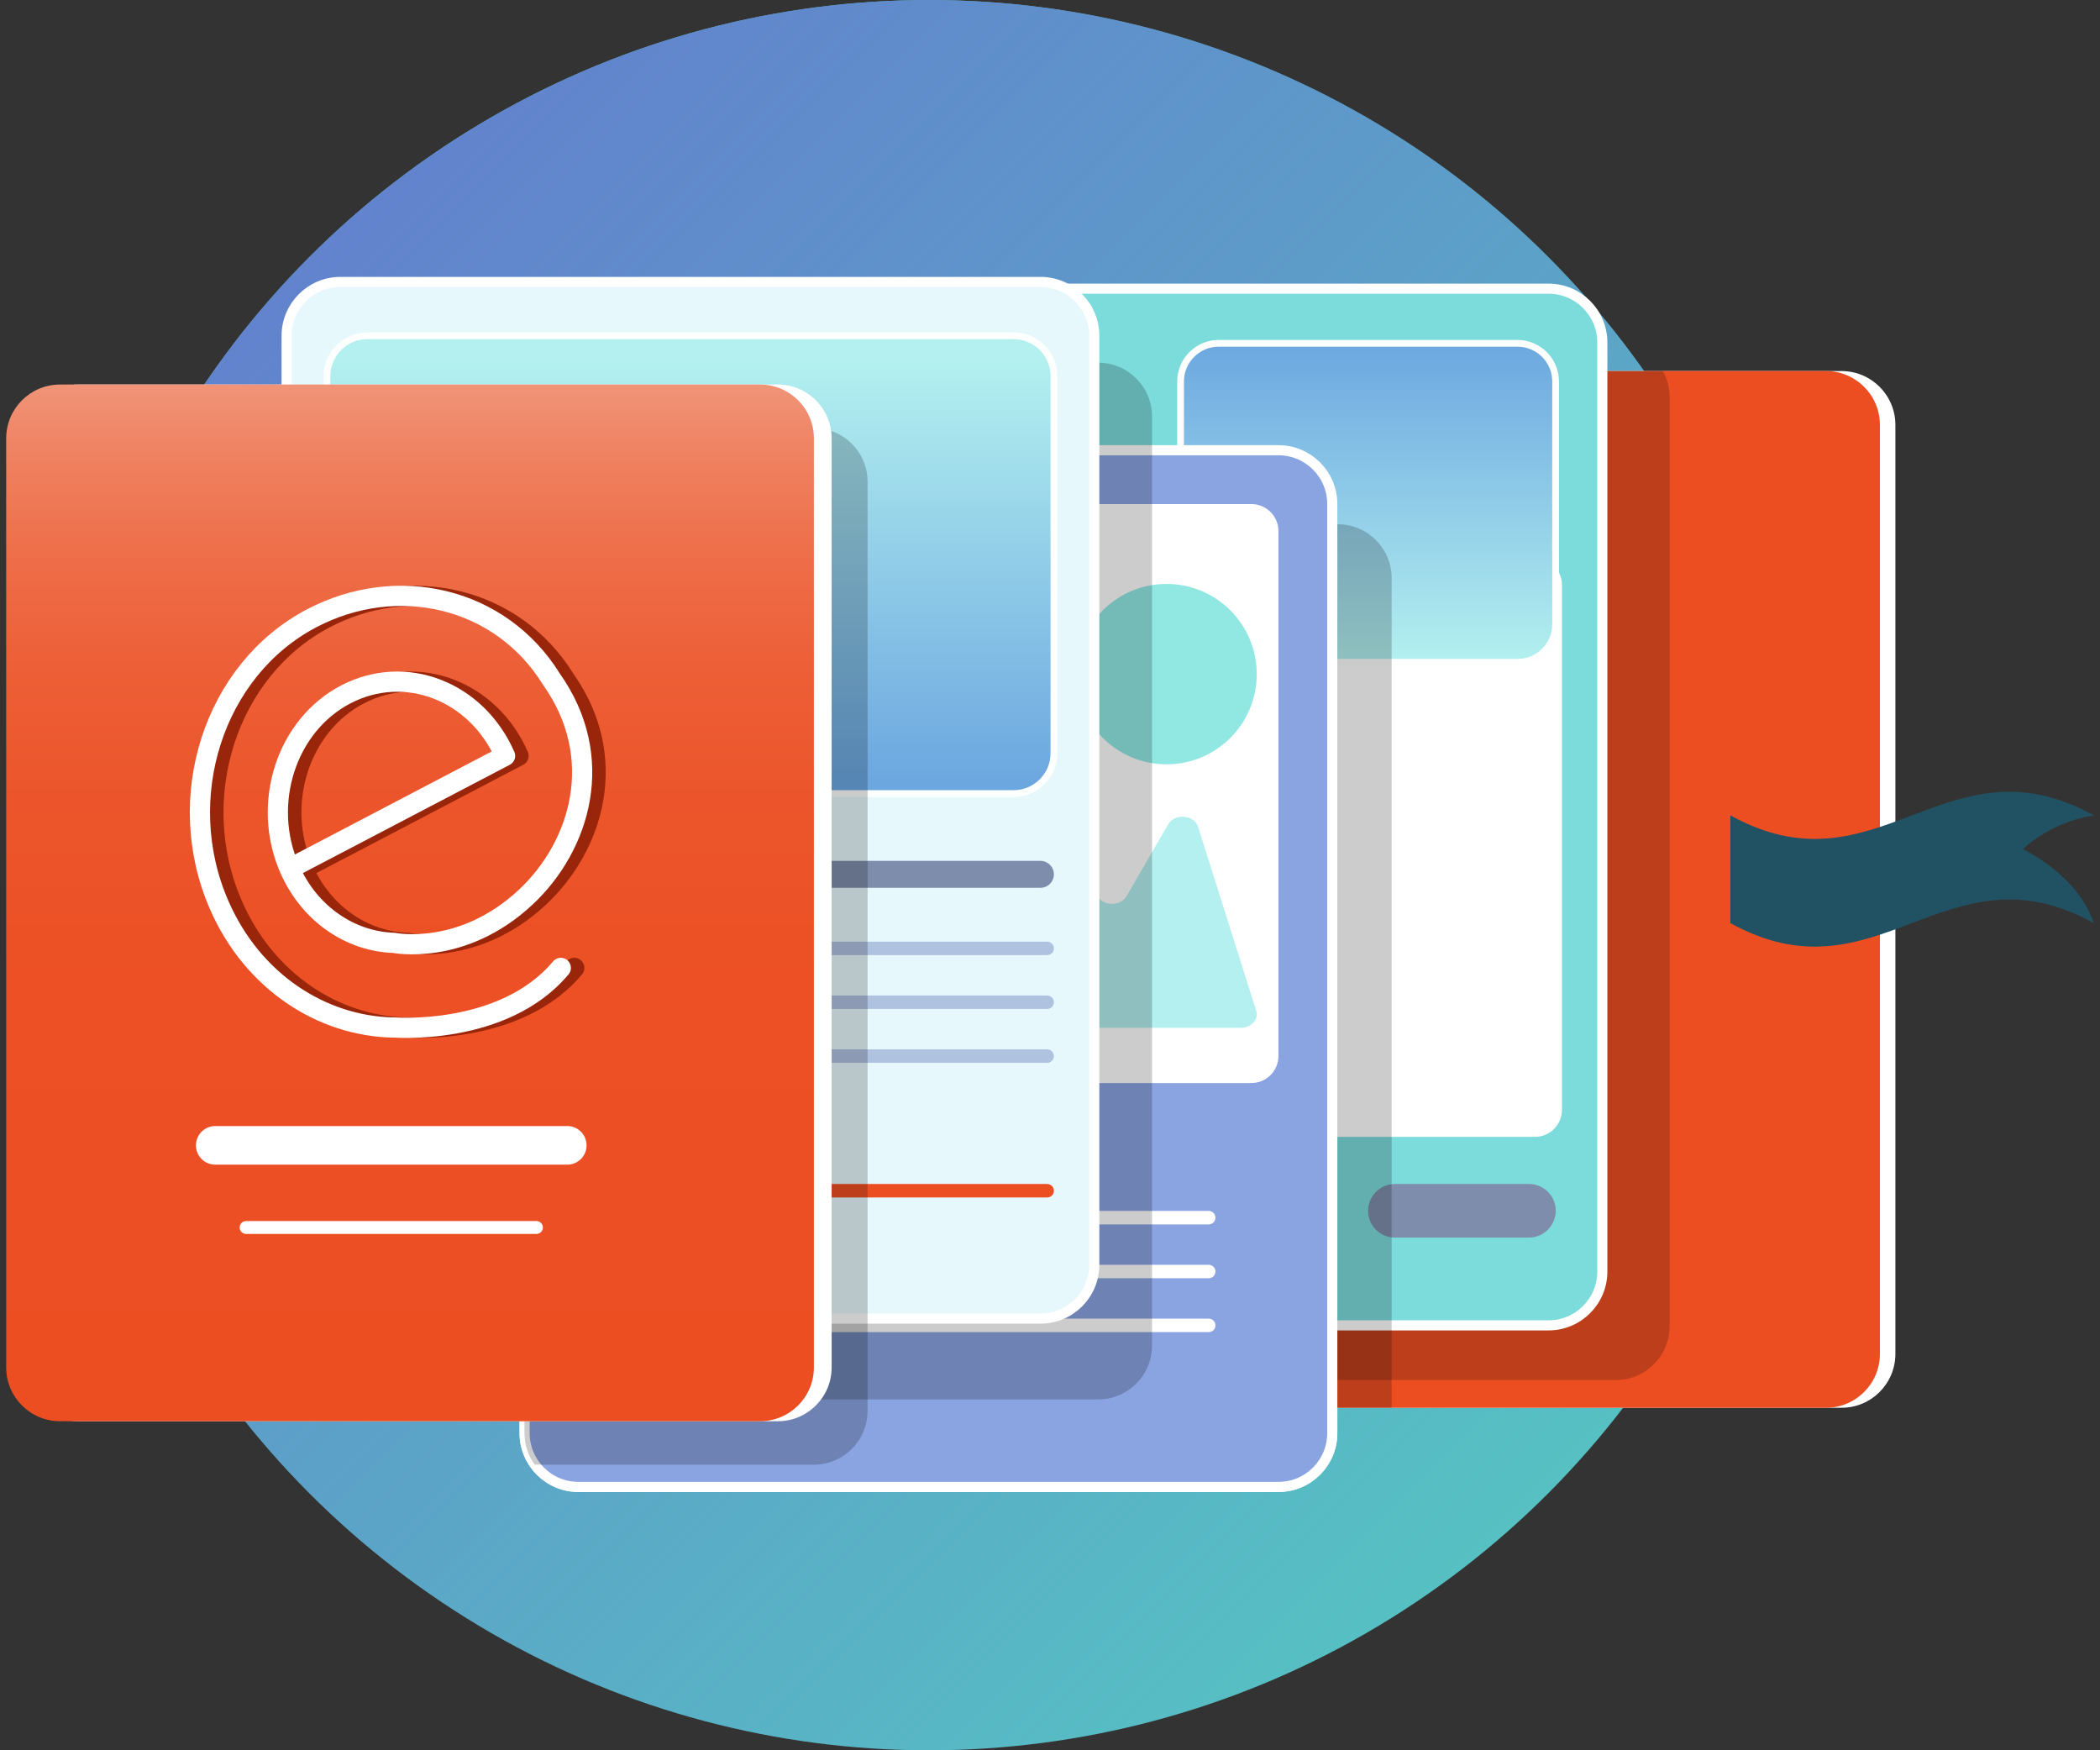 <svg xmlns="http://www.w3.org/2000/svg" width="156" height="130" viewBox="0 0 156 130">
    <rect x="0" y="0" width="156" height="130" fill="#333333" stroke="none"/>
    <defs>
        <linearGradient id="ek3sliwsna" x1="14.645%" x2="85.355%" y1="14.645%" y2="85.355%">
            <stop offset="0%" stop-color="#6282CD"/>
            <stop offset="100%" stop-color="#6282CD" stop-opacity="0"/>
        </linearGradient>
        <linearGradient id="dt2zb9vgcb" x1="50.013%" x2="50.013%" y1="99.983%" y2="-.013%">
            <stop offset="0%" stop-color="#B3F0EF"/>
            <stop offset="100%" stop-color="#6CA7E0"/>
        </linearGradient>
        <linearGradient id="b7nz3vsl3c" x1="50.001%" x2="50.001%" y1="5.579%" y2="96.775%">
            <stop offset="0%" stop-color="#B3F0EF"/>
            <stop offset="100%" stop-color="#6CA7E0"/>
        </linearGradient>
        <linearGradient id="8iiag0icrd" x1="49.997%" x2="49.997%" y1="100.003%" y2=".003%">
            <stop offset="0%" stop-color="#EC4E22"/>
            <stop offset="42.72%" stop-color="#EC5024"/>
            <stop offset="60.14%" stop-color="#EC552B"/>
            <stop offset="72.94%" stop-color="#ED5F37"/>
            <stop offset="83.49%" stop-color="#EE6E49"/>
            <stop offset="92.54%" stop-color="#EF805F"/>
            <stop offset="99.63%" stop-color="#F09377"/>
        </linearGradient>
    </defs>
    <g fill="none" fill-rule="evenodd">
        <g transform="translate(4)">
            <circle cx="65" cy="65" r="65" fill="#56C1C3"/>
            <circle cx="65" cy="65" r="65" fill="url(#ek3sliwsna)"/>
        </g>
        <g>
            <path fill="#8AA4E1" stroke="#FFF" stroke-width=".75" d="M42.97 13.44h52c2.21 0 4 1.79 4 4v69c0 2.21-1.79 4-4 4h-52c-2.21 0-4-1.79-4-4v-69c0-2.2 1.79-4 4-4z" transform="translate(0 20)"/>
            <path fill="#FFF" d="M84.8 7.56h52c2.21 0 4 1.79 4 4v69c0 2.21-1.79 4-4 4h-52c-2.21 0-4-1.79-4-4v-69c0-2.21 1.79-4 4-4z" transform="translate(0 20)"/>
            <path fill="#EC4E22" d="M135.65 7.56h-52c-2.21 0-4 1.79-4 4v69c0 .7.18 1.37.5 1.94.69 1.23 2 2.06 3.5 2.06h52c2.21 0 4-1.79 4-4v-69c0-2.21-1.79-4-4-4z" transform="translate(0 20)"/>
            <path fill="#000" fill-rule="nonzero" d="M123.53 7.56H83.65c-2.21 0-4 1.79-4 4v69c0 .7.18 1.37.5 1.94h39.88c2.21 0 4-1.79 4-4v-69c0-.7-.18-1.37-.5-1.94z" opacity=".2" transform="translate(0 20)"/>
            <g>
                <path fill="#7CDBDB" stroke="#FFF" stroke-width=".75" d="M4.03.44h52c2.21 0 4 1.79 4 4v69c0 2.21-1.79 4-4 4h-52c-2.21 0-4-1.79-4-4v-69c0-2.2 1.79-4 4-4z" transform="translate(0 20) translate(59 1)"/>
                <path fill="#7E8DAB" d="M54.58 70.92h-9.96c-1.1 0-1.99-.89-1.99-1.99s.89-1.99 1.99-1.99h9.96c1.1 0 1.99.89 1.99 1.99-.01 1.1-.9 1.99-1.99 1.99z" transform="translate(0 20) translate(59 1)"/>
                <path fill="#FFF" d="M7.03 20.44h48c1.1 0 2 .9 2 2v39c0 1.1-.9 2-2 2h-48c-1.1 0-2-.9-2-2v-42c0-1.1.9 1 2 1z" transform="translate(0 20) translate(59 1)"/>
                <path fill="url(#dt2zb9vgcb)" stroke="#FDFFFF" stroke-width=".5" d="M53.73 28.19h-22.2c-1.56 0-2.83-1.27-2.83-2.83V7.33c0-1.56 1.27-2.83 2.83-2.83h22.2c1.56 0 2.83 1.27 2.83 2.83v18.03c0 1.56-1.26 2.83-2.83 2.83z" transform="translate(0 20) translate(59 1)"/>
            </g>
            <path fill="#000" fill-rule="nonzero" d="M99.38 18.94H79.65v61.62c0 2.21 1.79 4 4 4h19.73V22.94c0-2.2-1.79-4-4-4z" opacity=".2" transform="translate(0 20)"/>
            <g transform="translate(0 20) translate(38 13)">
                <path fill="#8AA4E1" stroke="#FFF" stroke-width=".75" d="M4.97.44h52c2.21 0 4 1.79 4 4v69c0 2.21-1.79 4-4 4h-52c-2.21 0-4-1.79-4-4v-69c0-2.2 1.79-4 4-4z"/>
                <path fill="#FFF" d="M6.97 4.44h48c1.1 0 2 .9 2 2v39c0 1.1-.9 2-2 2h-48c-1.1 0-2-.9-2-2v-39c0-1.1.89-2 2-2z"/>
                <circle cx="48.66" cy="17.07" r="6.7" fill="#91E8E3"/>
                <path fill="#B3F0EF" d="M24.97 43.34h29.2c.78 0 1.35-.62 1.15-1.26L51 28.41c-.28-.9-1.74-1.02-2.22-.18l-3.1 5.34c-.45.78-1.78.74-2.17-.06l-8.99-18.39c-.43-.89-1.96-.8-2.26.12l-8.44 26.83c-.2.64.37 1.27 1.15 1.27z"/>
            </g>
            <g fill="#FFF">
                <path d="M41.79 1.94h-41c-.28 0-.5-.22-.5-.5s.22-.5.5-.5h41c.27 0 .5.22.5.5s-.22.5-.5.5zM41.79 5.94h-41c-.28 0-.5-.22-.5-.5s.22-.5.5-.5h41c.27 0 .5.22.5.5s-.22.5-.5.5zM41.79 9.94h-41c-.28 0-.5-.22-.5-.5s.22-.5.5-.5h41c.27 0 .5.22.5.5s-.22.5-.5.5z" transform="translate(0 20) translate(48 69)"/>
            </g>
            <path fill="#000" fill-rule="nonzero" d="M29.58 6.94h52c2.21 0 4 1.79 4 4v69c0 2.21-1.79 4-4 4h-52c-2.21 0-4-1.79-4-4v-69c0-2.2 1.79-4 4-4z" opacity=".2" transform="translate(0 20)"/>
            <g>
                <path fill="#E7F8FD" stroke="#FFF" stroke-width=".75" d="M4.29.94h52c2.21 0 4 1.79 4 4v69c0 2.21-1.79 4-4 4h-52c-2.21 0-4-1.79-4-4v-69c0-2.2 1.79-4 4-4z" transform="translate(0 20) translate(21)"/>
                <path fill="#7E8DAB" d="M4.29 43.94h52c.55 0 1 .45 1 1s-.45 1-1 1h-52c-.55 0-1-.45-1-1s.45-1 1-1z" transform="translate(0 20) translate(21)"/>
                <path fill="url(#b7nz3vsl3c)" stroke="#FDFFFF" stroke-width=".5" d="M6.29 4.94h48c1.66 0 3 1.34 3 3v28c0 1.66-1.34 3-3 3h-48c-1.66 0-3-1.34-3-3v-28c0-1.65 1.34-3 3-3z" transform="translate(0 20) translate(21)"/>
                <path fill="#AFC2E0" d="M56.79 50.94h-53c-.28 0-.5-.22-.5-.5s.22-.5.5-.5h53c.27 0 .5.22.5.5s-.22.5-.5.5zM56.79 54.94h-53c-.28 0-.5-.22-.5-.5s.22-.5.5-.5h53c.27 0 .5.22.5.5s-.22.5-.5.5zM56.79 58.94h-53c-.28 0-.5-.22-.5-.5s.22-.5.5-.5h53c.27 0 .5.22.5.5s-.22.5-.5.5z" transform="translate(0 20) translate(21)"/>
                <path fill="#EC4E22" d="M56.79 68.94h-53c-.28 0-.5-.22-.5-.5s.22-.5.5-.5h53c.27 0 .5.22.5.5s-.22.5-.5.5z" transform="translate(0 20) translate(21)"/>
            </g>
            <path fill="#000" fill-rule="nonzero" d="M60.45 11.79H38.96v74.65c0 .88.28 1.69.77 2.35h20.72c2.21 0 4-1.79 4-4v-69c0-2.21-1.79-4-4-4z" opacity=".2" transform="translate(0 20)"/>
            <path fill="#FFF" d="M5.78 8.56h52c2.21 0 4 1.79 4 4v69c0 2.21-1.79 4-4 4h-52c-2.21 0-4-1.79-4-4v-69c0-2.21 1.79-4 4-4z" transform="translate(0 20)"/>
            <path fill="url(#8iiag0icrd)" d="M4.46 8.56h52c2.21 0 4 1.79 4 4v69c0 2.21-1.79 4-4 4h-52c-2.21 0-4-1.79-4-4v-69c0-2.21 1.79-4 4-4z" transform="translate(0 20)"/>
            <path stroke="#99250A" stroke-linecap="round" stroke-linejoin="round" stroke-width="1.5" d="M22.51 44.52l16.01-8.38c-2.12-4.83-7.42-6.87-11.84-4.56-4.42 2.31-6.28 8.11-4.17 12.94 1.49 3.39 4.54 5.41 7.76 5.51 0 0 5.05 1.03 9.78-3.39 4.07-3.8 6.04-10.37 1.91-16.2-3.79-6.12-11.47-7.84-17.8-4.52-7.28 3.81-10.36 13.36-6.87 21.32 2.47 5.65 7.59 8.98 12.95 9.08l-.05-.01s8.19.69 12.47-4.42" transform="translate(0 20)"/>
            <path stroke="#FFF" stroke-linecap="round" stroke-linejoin="round" stroke-width="2.869" d="M15.99 65.07L42.14 65.07" transform="translate(0 20)"/>
            <path stroke="#FFF" stroke-linecap="round" stroke-linejoin="round" stroke-width=".956" d="M18.28 71.17L39.85 71.17" transform="translate(0 20)"/>
            <path fill="#215264" d="M155.54 40.56c-10.96-6.06-16.04 6.06-27 0v8c10.96 6.06 16.04-6.06 27 0-1.2-3.6-5.27-5.49-5.27-5.49s1.99-2 5.27-2.51z" transform="translate(0 20)"/>
            <path stroke="#FFF" stroke-linecap="round" stroke-linejoin="round" stroke-width="1.5" d="M21.51 44.52l16.01-8.38c-2.12-4.83-7.42-6.87-11.84-4.56-4.42 2.31-6.28 8.11-4.17 12.94 1.49 3.39 4.54 5.41 7.76 5.51 0 0 5.05 1.03 9.78-3.39 4.07-3.8 6.04-10.37 1.91-16.2-3.79-6.12-11.47-7.84-17.8-4.52-7.28 3.81-10.36 13.36-6.87 21.32 2.47 5.65 7.59 8.98 12.95 9.08l-.05-.01s8.19.69 12.47-4.42" transform="translate(0 20)"/>
        </g>
    </g>
</svg>
